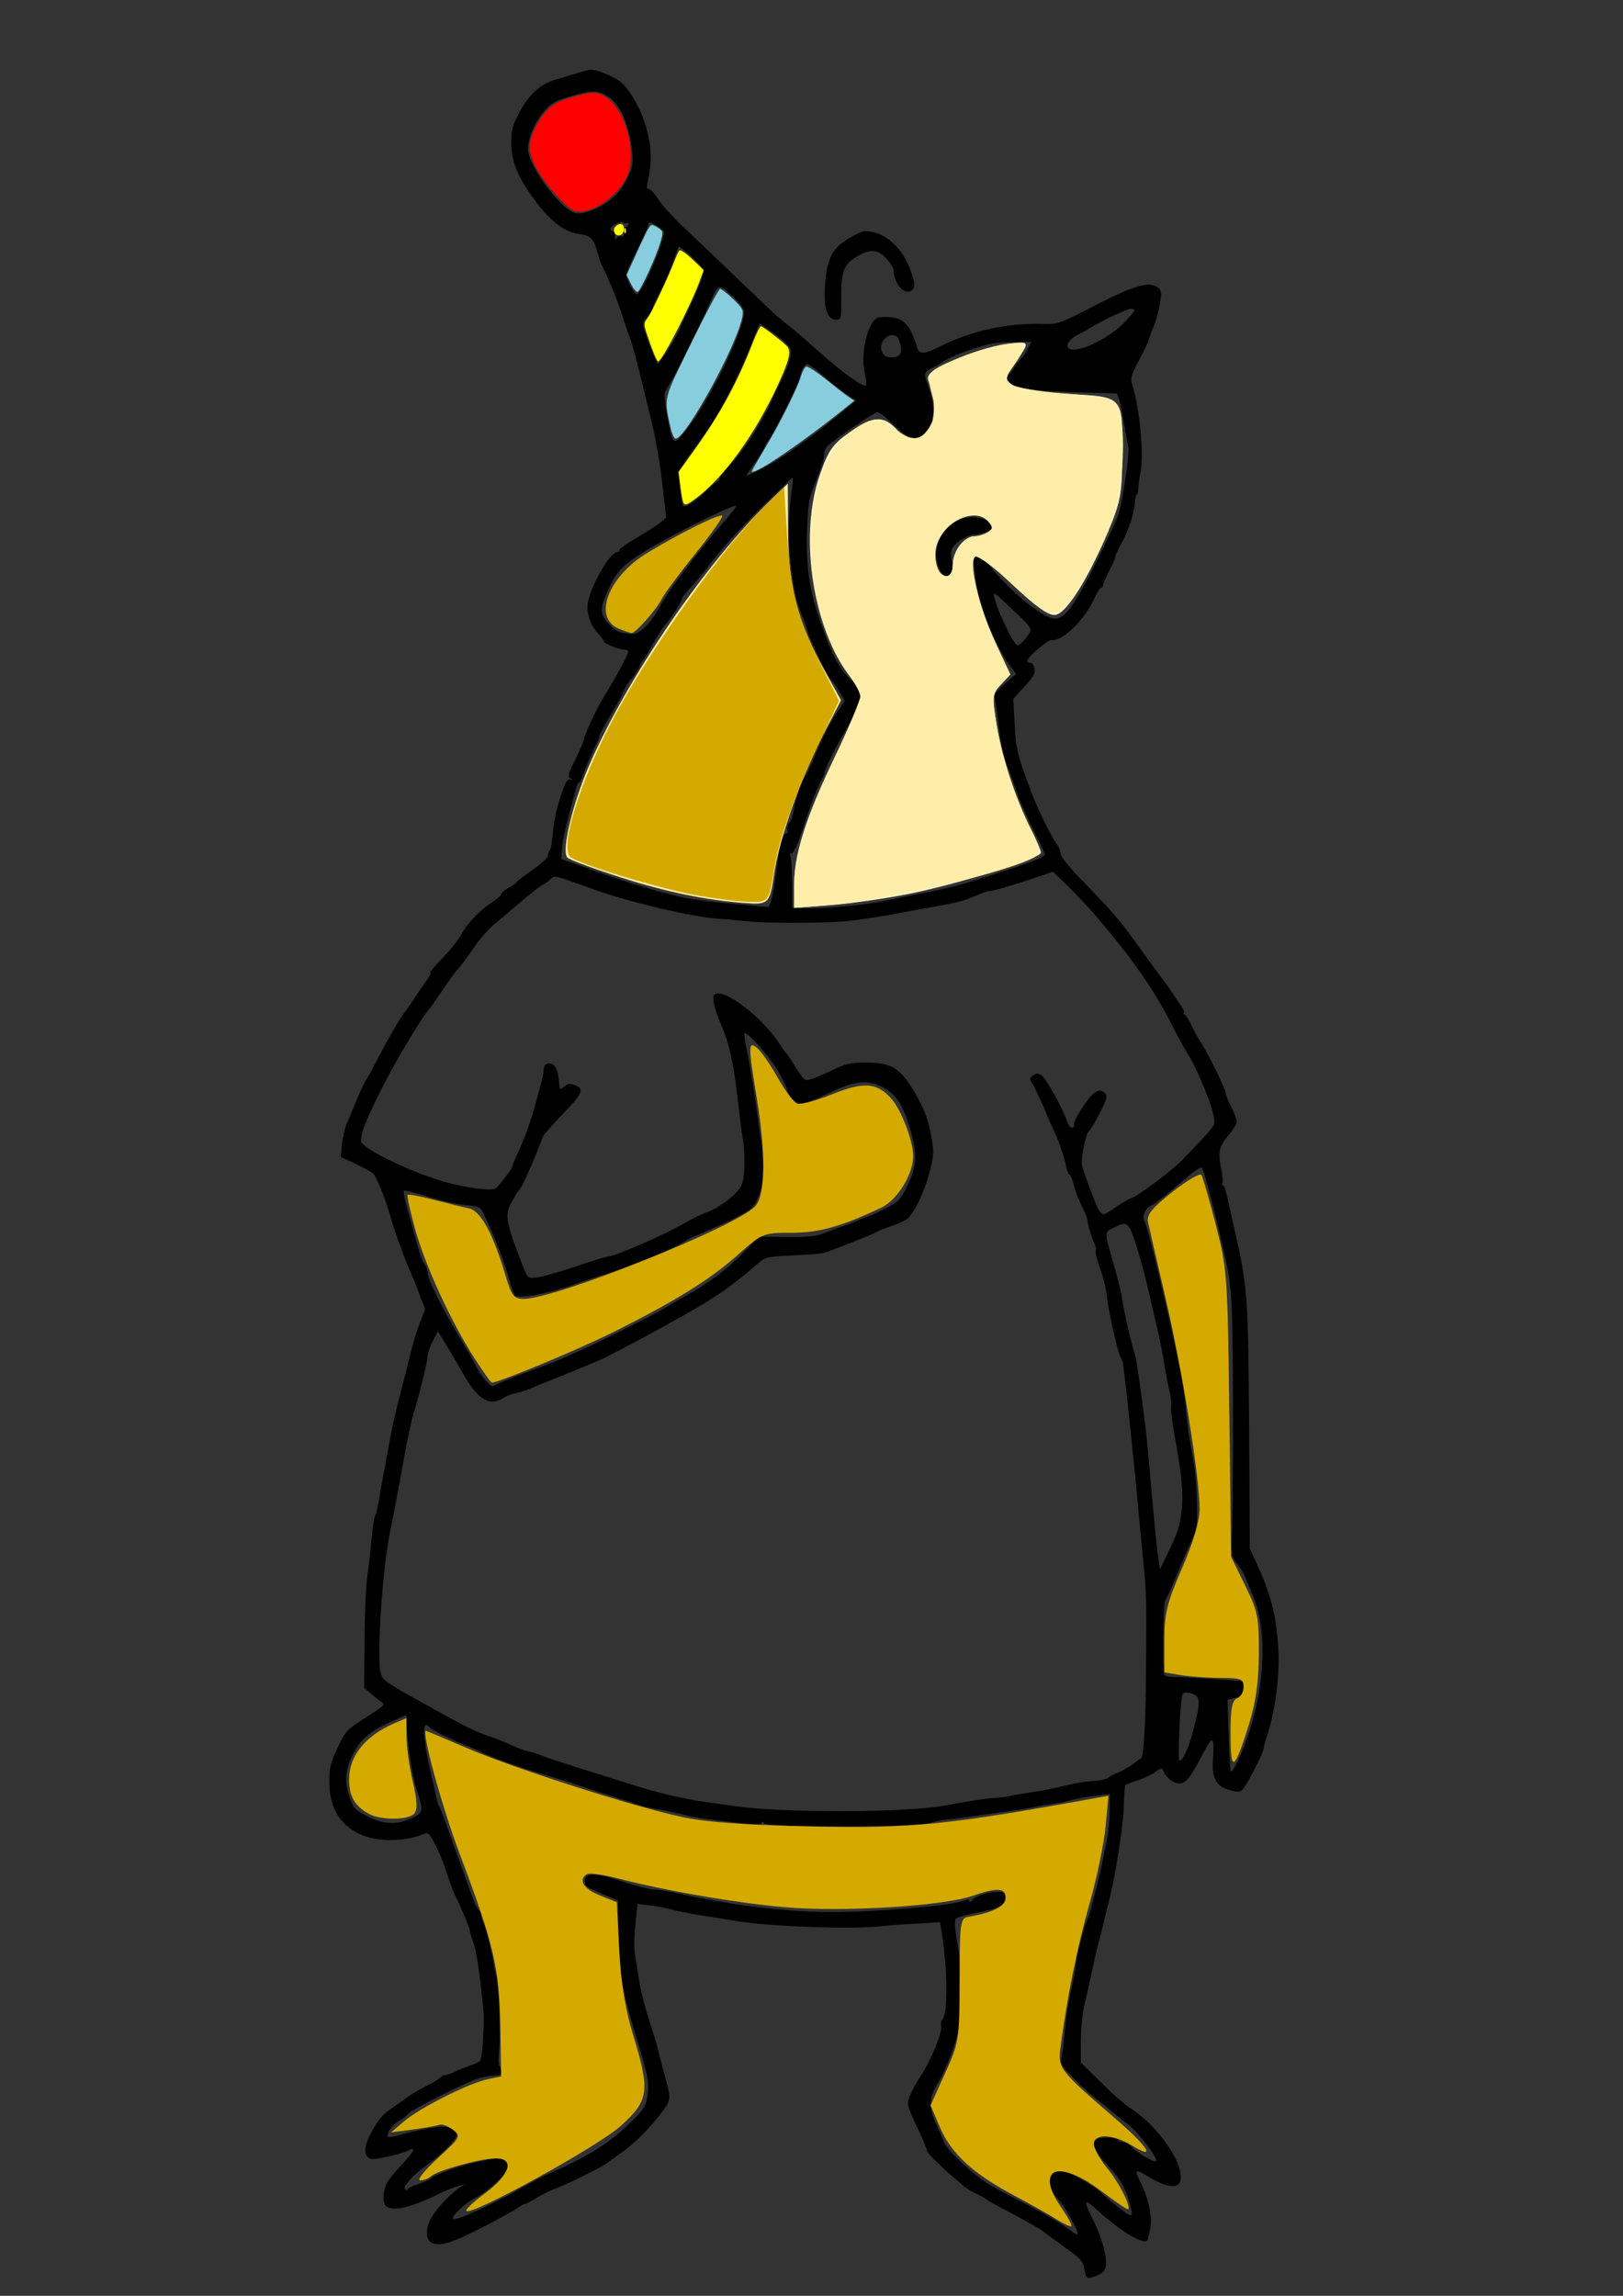 <?xml version="1.0" encoding="UTF-8" standalone="no"?>
<!-- Created with Inkscape (http://www.inkscape.org/) -->

<svg
   xmlns:dc="http://purl.org/dc/elements/1.1/"
   xmlns:cc="http://creativecommons.org/ns#"
   xmlns:rdf="http://www.w3.org/1999/02/22-rdf-syntax-ns#"
   xmlns:svg="http://www.w3.org/2000/svg"
   xmlns="http://www.w3.org/2000/svg"
   xmlns:sodipodi="http://sodipodi.sourceforge.net/DTD/sodipodi-0.dtd"
   xmlns:inkscape="http://www.inkscape.org/namespaces/inkscape"
   width="210mm"
   height="297mm"
   viewBox="0 0 744.094 1052.362"
   id="svg4235"
   version="1.1"
   inkscape:version="0.91 r13725"
   sodipodi:docname="gopher-success-right.svg">
  <rect x="0" y="0" width="744.094" height="1052.362" fill="#333333" stroke="none"/>
  <defs
     id="defs4237" />
  <sodipodi:namedview
     id="base"
     pagecolor="#ffffff"
     bordercolor="#666666"
     borderopacity="1.0"
     inkscape:pageopacity="0.0"
     inkscape:pageshadow="2"
     inkscape:zoom="0.49497475"
     inkscape:cx="-186.99536"
     inkscape:cy="565.25603"
     inkscape:document-units="px"
     inkscape:current-layer="layer1"
     showgrid="false"
     inkscape:window-width="1366"
     inkscape:window-height="705"
     inkscape:window-x="-8"
     inkscape:window-y="-8"
     inkscape:window-maximized="1" />
  <g
     inkscape:label="Layer 1"
     inkscape:groupmode="layer"
     id="layer1">
    <g
       transform="matrix(1.022,0,0,1.015,129.637,-249.303)"
       id="g4218">
      <path
         d="m 132.5,278.5 c -2.2,0.7 -6.7,2.1 -9.9,3 -7.1,2 -12.6,7.1 -17.1,16.1 -2.5,4.9 -3,7 -3,13 0.1,8.4 3.3,15.8 11.5,26.7 6.5,8.6 12.9,13.3 18.9,14 5,0.6 6.6,2.1 8.2,8.1 0.6,2.1 1.4,4.6 1.8,5.5 3.3,6.6 7.5,16.9 9.7,24.1 1.5,4.7 3,9.2 3.5,10.1 0.4,0.9 2.1,7.4 3.9,14.5 1.7,7.1 3.7,15.4 4.5,18.4 2.6,10.3 4.4,20.5 6,34 l 1.5,13.4 -2.7,2.3 c -1.6,1.2 -6.3,4.3 -10.5,6.8 -4.3,2.5 -7.8,5 -7.8,5.5 0,0.6 -0.5,1 -1,1 -2.9,0 -10.3,12.3 -12.8,21.2 -1.4,4.9 0.3,11.1 3.9,15.1 1.6,1.7 2.9,3.5 2.9,3.9 0,1 6.7,3.8 9.1,3.8 1.1,0 1.9,0.4 1.9,0.8 0,1.4 -6.1,12.8 -11.1,20.7 -2.9,4.7 -8.9,17.6 -8.9,19.3 0,0.6 -1.7,4.6 -3.7,8.7 -3.2,6.5 -3.6,7.7 -2.3,8.6 1.3,0.9 1.3,1 -0.1,0.6 -1.2,-0.4 -2.1,1.1 -3.9,6.6 -1.3,3.9 -2.5,8 -2.6,9.2 -0.1,1.1 -0.3,2.1 -0.4,2.2 -0.2,0.2 -0.4,2 -0.6,4 -0.7,7 -1.1,9.3 -1.7,10 -0.4,0.3 -0.7,1.4 -0.7,2.3 0,0.9 -3.1,3.8 -7,6.5 -3.8,2.7 -7,5.1 -7,5.4 0,0.4 -1.6,1.5 -3.5,2.5 -1.9,1.1 -3.5,2.4 -3.5,3 0,0.6 -1.9,2.3 -4.3,3.8 -4.7,3 -11,9.5 -13.2,13.7 -1.6,3.2 -5.3,7.8 -11.1,13.8 -2.3,2.4 -3.7,4.3 -3.2,4.3 0.5,0 -0.6,2 -2.4,4.5 -1.8,2.5 -3.7,5.3 -4.3,6.3 -0.5,0.9 -2.6,3.9 -4.6,6.7 -3.2,4.4 -7.7,12.2 -14.4,25.3 -1.1,2.2 -2.5,4.6 -3,5.3 -0.6,0.8 -2.6,5 -4.4,9.4 -1.8,4.4 -3.8,9.3 -4.6,11 -0.7,1.6 -1.6,5.6 -1.9,8.8 l -0.6,5.8 6.2,2.9 c 3.5,1.7 7.1,3.6 8,4.3 1.8,1.4 5.8,11.4 8.3,20.4 1.5,5.6 6.5,19.4 9.2,25.3 0.8,1.9 2.6,6.3 3.8,9.7 l 2.4,6.2 -2.5,6.3 c -1.3,3.5 -3.3,10.1 -4.4,14.8 -1.1,4.7 -2.7,11 -3.5,14 -2.8,10.8 -4.6,18.6 -6.1,27.5 -0.9,4.9 -2,11 -2.5,13.5 -0.5,2.5 -1.3,7.1 -1.8,10.2 -0.5,3.2 -1.3,6.3 -1.7,7 -0.4,0.7 -1.1,5.1 -1.5,9.8 -0.4,4.7 -1.2,12.3 -1.9,17 -0.7,4.7 -1.3,18 -1.3,29.7 l -0.2,21.1 2.7,2.4 c 1.5,1.3 3.6,3 4.8,3.8 2.1,1.5 1.9,1.7 -6.8,7.3 -8.7,5.6 -9,6 -12.6,13.6 -3.2,6.8 -3.7,8.9 -3.7,15.2 -0.1,11.6 4.5,19.5 13.8,23.9 7.7,3.6 20.3,3.5 29.3,-0.4 1.1,-0.4 2.2,0.7 3.9,4.1 3.2,6.5 3.7,7.8 6.2,15.3 1.1,3.6 2.7,7.6 3.4,9 2.2,4.2 6.5,14.7 6.5,15.8 0,0.6 0.4,2.1 0.9,3.4 1.4,3.8 1.5,4 2.8,12.3 1.1,7.2 2.5,20.6 2.5,24.5 0,4 -0.5,11.9 -0.9,15.2 -0.4,3.2 -0.9,3.8 -4.1,4.8 -2,0.7 -5.6,2.1 -7.9,3.2 -2.3,1.1 -4.4,1.8 -4.7,1.6 -0.2,-0.2 -1.2,0.4 -2.2,1.3 -1.1,0.9 -3.9,2.6 -6.4,3.8 -2.5,1.2 -6.3,3.5 -8.5,5.1 -2.2,1.7 -5.4,3.9 -7,5 -3.7,2.4 -6.6,6.1 -9.8,12.7 -2.5,5.2 -2.2,8.8 0.8,9.9 1.5,0.6 13.4,-2.1 16.8,-3.8 3.9,-2 2.7,0.4 -3.6,7.2 -5.4,5.9 -6.7,7.9 -7.3,11.6 -0.4,2.9 -0.2,4.9 0.6,5.9 2.6,3.2 10.8,1.4 24,-5.1 3,-1.5 6.9,-3 8.5,-3.5 l 3,-0.8 -2.5,1.7 c -4.5,3.1 -11.2,10.6 -13.1,14.8 -1.8,4 -1.6,8.2 0.5,9.6 3.3,2.3 9.1,0.6 22.4,-6.3 7.6,-3.9 14.9,-8 16.4,-9 1.4,-1.1 2.9,-1.9 3.3,-1.9 0.4,0 2.9,-1.3 5.4,-2.8 2.5,-1.6 6.9,-3.7 9.6,-4.7 5.1,-1.9 21.6,-10.2 22.5,-11.4 0.3,-0.3 2.8,-2.1 5.5,-4 5.2,-3.5 11.7,-9.9 17.1,-16.7 5.6,-7.1 5.7,-7.5 3.4,-16.1 -1.2,-4.3 -2.8,-10.5 -3.6,-13.8 -0.8,-3.3 -2.8,-9.8 -4.3,-14.5 -1.6,-4.7 -3.4,-11.9 -4.1,-16 -0.6,-4.1 -1.4,-8.9 -1.7,-10.5 -0.8,-4.3 -0.8,-9.9 0.1,-18.1 l 0.8,-7 6.1,0.8 c 3.4,0.4 7.6,1.3 9.2,1.8 1.7,0.5 7.3,1.7 12.5,2.5 5.2,0.8 11.8,1.9 14.6,2.4 15.4,2.8 54.9,4.2 67.9,2.5 1.7,-0.2 8,-0.7 14.2,-1 l 11.2,-0.7 0.5,3.4 c 2.8,16.7 3.1,37.4 0.6,40.4 -0.7,0.8 -1,2.1 -0.7,2.9 0.9,2.4 -4.7,16.3 -9.3,23.1 -1.5,2.2 -3.5,5.8 -4.4,8 -1.9,4.4 -1.9,4.3 4.1,17.2 1.8,4 3.3,7.6 3.3,8.2 0,0.5 2.1,3 4.8,5.5 4.1,4 6.5,6.1 12.2,10.9 0.8,0.7 3.3,2.2 5.5,3.2 2.2,1.1 4.2,2.3 4.5,2.6 0.3,0.4 5.5,3.2 11.5,6.4 6.1,3.2 12.2,6.7 13.7,7.9 1.5,1.2 6,4.5 10.1,7.5 6.4,4.5 7.6,5.9 8.2,9 0.9,5 1,5 5.2,3.6 2.6,-0.9 3.9,-2.1 4.4,-3.9 1,-3.7 -1.5,-13.5 -5.7,-21.7 -4.5,-9 -4,-9.8 2.4,-3.8 9.5,8.8 20.1,15.3 22,13.4 0.2,-0.2 0.8,-2.5 1.3,-5.2 1.1,-5.5 -0.7,-13.9 -4.5,-21.6 -2.7,-5.3 -2.2,-5.7 3.2,-2.4 9,5.6 14.5,6.1 15,1.4 0.9,-7.7 -9.9,-23.4 -21.4,-31.2 -4.6,-3.1 -7.4,-5.6 -16.1,-14.2 l -7.3,-7.2 0,-9.5 c 0,-5.9 0.7,-12.7 1.9,-17.8 1.1,-4.6 2.5,-11 3.2,-14.3 0.7,-3.3 1.8,-8.5 2.6,-11.5 0.8,-3 1.8,-7.1 2.3,-9 0.4,-1.9 1.4,-6.2 2.3,-9.5 3,-11.2 6.9,-36 7,-44.7 0.1,-4.7 0.4,-8.8 0.7,-9.1 0.3,-0.2 2.8,-1.2 5.7,-2.1 2.8,-1 6.4,-2.7 7.9,-3.9 1.8,-1.4 2.9,-1.7 3.1,-1 1.1,3.3 4.6,6.3 7.4,6.3 3.2,0 4.8,-2.1 11.2,-14.4 3.9,-7.4 4.7,-6.8 4,3.2 -0.7,8.6 1.4,12.6 7.3,14.2 3.4,1 4.7,1 5.8,0 1.6,-1.3 9.6,-16.9 9.6,-18.7 0,-0.6 0.8,-3.7 1.9,-6.9 3.4,-10.9 5.4,-26.9 4.7,-38.4 -1,-15.5 -3.4,-24.7 -10.4,-39.8 l -2.4,-5.3 -0.3,-54.2 c -0.4,-59.6 -0.7,-64 -6.5,-89.7 -1.2,-5.2 -2.7,-11.9 -3.3,-14.8 -0.6,-2.8 -1.4,-5.2 -1.9,-5.2 -0.5,0 -0.6,-0.4 -0.3,-1 0.3,-0.5 0.1,-3.7 -0.6,-6.9 -1.4,-7.4 -0.9,-9.8 3.6,-15.1 1.9,-2.3 3.5,-4.9 3.5,-5.8 0,-1 -1.1,-3.9 -2.5,-6.6 -1.4,-2.7 -2.5,-5.5 -2.5,-6.3 0,-1.6 -7.2,-16.6 -10.5,-21.8 -1.4,-2.2 -3.5,-6 -4.7,-8.5 -1.1,-2.5 -2.6,-4.8 -3.2,-5.2 -0.6,-0.4 -0.7,-0.8 -0.3,-0.8 0.5,0 -0.5,-1.9 -2.1,-4.3 -1.6,-2.3 -3.6,-5.3 -4.5,-6.7 -0.9,-1.4 -3.7,-5.2 -6.2,-8.5 -2.4,-3.3 -6.4,-8.7 -8.7,-12 -6.5,-9.3 -10.4,-13.9 -22.5,-26.5 -6.7,-6.8 -11.3,-12.4 -11.3,-13.6 0,-1.1 -0.6,-2.8 -1.4,-3.9 -3.4,-5 -8.9,-16.3 -12.2,-25.2 -6.1,-16.6 -6.5,-18.5 -7.1,-30 l -0.6,-11.1 4.9,-5.4 c 3.9,-4.1 4.9,-5.9 4.6,-8.1 -0.2,-1.5 -1,-2.7 -1.8,-2.7 -0.8,0 -1.4,-0.4 -1.4,-0.9 0,-1.7 9.2,-9.6 10.8,-9.4 5.2,0.5 15,-9.1 19.6,-19.5 1,-2.3 2.3,-4.2 2.8,-4.2 0.4,0 0.8,-0.5 0.8,-1.1 0,-0.6 1.3,-3.8 3,-7 1.6,-3.3 2.8,-5.9 2.5,-5.9 -0.3,0 0.8,-2.4 2.4,-5.3 3.5,-6.4 6,-14 6.3,-19 0.1,-2 0.5,-3.7 0.9,-3.7 0.3,0 0.6,-1.2 0.7,-2.8 0,-1.5 0.4,-4.3 0.8,-6.2 1.9,-8.2 0,-29.4 -3.7,-41.3 -0.7,-2.3 -0.1,-4.1 3,-10 2.1,-4 4.2,-8.3 4.6,-9.7 0.4,-1.4 1.3,-3.9 2,-5.5 1.7,-3.9 3.5,-11.7 3.5,-15 0,-1.8 -0.8,-2.9 -2.5,-3.7 -4.1,-1.9 -11.3,0.5 -28.3,9.4 -15,7.7 -15.4,7.9 -22,7.7 -16,-0.5 -32.3,3.1 -46.4,10.2 -7.3,3.7 -9.4,3.7 -10.3,0.1 -0.3,-1.5 -1.6,-4.6 -2.7,-6.9 -2.7,-5.4 -6.2,-7 -14.1,-6.4 -4.7,0.3 -8.7,15.1 -6.7,24.8 0.7,3 0.9,5.7 0.6,6 -1,1.1 -11.2,-6.3 -21,-15.2 -5.4,-4.9 -11.7,-10.4 -14,-12.1 -2.2,-1.7 -5.9,-4.8 -8.1,-7 -14.3,-13.7 -33.2,-32 -39.7,-38.1 -4.1,-4 -8.9,-9.3 -10.4,-11.8 -1.6,-2.5 -3.5,-4.5 -4.2,-4.5 -0.8,0 -1,-0.8 -0.7,-2.3 2.4,-10.5 2.1,-17.5 -1.3,-28.2 -2.4,-7.3 -7.4,-15.5 -11,-18.2 -3.3,-2.4 -10.6,-5.3 -13,-5.2 -0.9,0 -3.5,0.7 -5.7,1.4 z m 13.9,11 c 1.4,0.9 3.5,3.2 4.6,5.1 4.5,7.2 7.5,23.4 5.1,28.2 -0.4,0.9 -1.6,3.4 -2.7,5.6 -3.3,6.8 -13.9,13.6 -21.2,13.6 -6.2,0 -22.2,-21.1 -22.2,-29.2 0,-4.9 3.1,-12.2 7.3,-17 3.3,-3.8 4.8,-4.6 12.5,-6.9 9.1,-2.7 11.7,-2.6 16.6,0.6 z m 7.7,56.9 c 0.5,-0.3 0.9,0 0.9,0.5 0,0.6 -0.4,1.1 -1,1.1 -0.5,0 -0.9,0.3 -0.9,0.7 0.4,2.4 -0.2,4.3 -1.2,3.7 -0.6,-0.3 -1.5,0 -2,0.7 -0.6,1 -0.9,0.8 -0.9,-0.9 0,-1.2 -0.4,-2.2 -1,-2.2 -0.5,0 -1,-0.4 -1,-1 0,-1.3 5.4,-4.1 5.8,-2.9 0.2,0.5 0.8,0.7 1.3,0.3 z m 14,1.3 c 1.6,1 2.9,2.2 2.9,2.8 0,4.8 -9.2,26.3 -12,28 -0.9,0.6 -5,-6.8 -5,-9 0,-0.6 2.3,-5.6 5,-11.2 2.8,-5.6 5,-10.6 5,-11.2 0,-1.5 0.7,-1.4 4.1,0.6 z m 12.1,11 c 3.8,3.1 8.8,8.3 8.8,9.3 0,1.3 -3.7,10.7 -6.5,16.5 -1.3,2.7 -3.5,7.5 -4.8,10.5 -1.4,3 -4.1,7.7 -6,10.4 l -3.5,4.8 -1.5,-3.3 c -0.9,-1.9 -2.5,-6.1 -3.6,-9.3 -2.1,-6.1 -2.1,-6.5 1.7,-10.4 0.6,-0.7 1.2,-1.9 1.2,-2.6 0,-0.6 1.5,-4.1 3.4,-7.6 1.8,-3.6 4.4,-9.5 5.7,-13.3 1.3,-3.7 2.5,-6.7 2.6,-6.7 0.2,0 1.3,0.8 2.5,1.7 z m 23.1,22.2 c 2,1.9 3.7,4.4 3.7,5.6 -0.1,7.5 -13.3,35.6 -23.6,50.1 -5.6,7.8 -7.2,9.3 -8.4,7.4 -1.4,-2.2 -4.4,-19.6 -3.6,-21.1 0.3,-0.8 1.6,-3 2.7,-4.9 2.9,-4.7 10.5,-20.1 16.4,-33.2 5.5,-12.1 4.3,-11.8 12.8,-3.9 z m 178.7,5 c 0,0.5 -2.4,3.2 -5.2,6.1 -8.8,8.6 -24.8,14.8 -24.8,9.6 0,-1.4 2.4,-3.8 5,-5 0.8,-0.4 2.4,-1.2 3.5,-1.9 6.8,-4.2 18,-9.6 20.3,-9.7 0.6,0 1.2,0.4 1.2,0.9 z m -163.9,8.6 c 8.9,6.6 9.9,7.7 9.9,10.8 0,1.6 -1.5,6.2 -3.4,10.1 -1.8,3.9 -4.6,9.8 -6.1,13 -4.4,9.3 -12.2,21.3 -17.5,26.9 -2.8,2.9 -5,5.8 -5,6.4 0,0.7 -0.4,1.3 -0.9,1.3 -0.4,0 -2.6,1.8 -4.7,4 -4.5,4.7 -10.1,8.3 -10.9,7 -0.3,-0.5 -0.9,-4.1 -1.4,-8 l -0.9,-7.2 4.5,-6.7 c 2.5,-3.6 5.8,-8.2 7.2,-10.1 6,-7.8 15.5,-26.1 21.3,-41.2 1.8,-4.8 3.6,-8.8 3.9,-8.8 0.3,0 2.1,1.1 4,2.5 z m 58.8,6.2 c 1.3,4.5 0.1,6.3 -4,6.3 -2.2,0 -3.2,-0.7 -4.1,-2.5 -1.5,-3.2 1.2,-7.5 4.7,-7.5 1.9,0 2.6,0.7 3.4,3.7 z m 57.5,2.2 c -0.8,1.5 -2.5,4 -3.9,5.5 -1.4,1.5 -2.5,3 -2.5,3.3 0,0.4 -0.8,1.5 -1.7,2.5 -1.3,1.4 -1.4,2.3 -0.7,3.5 2,3.2 8.4,4.3 28.6,5 l 20,0.6 1,2.6 c 0.5,1.4 1.6,6.8 2.4,12 0.8,5.1 1.6,9.6 1.8,10 0.5,0.8 -1.9,19.2 -3.4,25.6 -1.2,5.6 -2.5,8.5 -11.3,26.5 -9.2,18.6 -13.8,25 -18.2,25 -5.1,0 -18.8,-11 -28.9,-23.3 -2.2,-2.7 -4.7,-4.7 -5.8,-4.7 -1.9,0 -2,0.5 -1.3,7.2 0.4,4 1.4,9.8 2.2,12.8 2.4,8.5 8.8,22.6 12.7,28.1 l 3.6,4.9 -3.2,2.7 c -6,5.3 -6.9,6.4 -6.4,8.1 0.3,0.9 1,6 1.6,11.2 1.2,10.3 2.2,15 5,22 0.9,2.5 2.5,7 3.5,10 1,3 4.2,10.3 7.1,16.2 3,5.9 5.4,11 5.4,11.2 0,1 -5.4,3.3 -14.5,6.3 -21.8,7.2 -25.7,8.3 -38,10.8 -7.1,1.4 -15.9,3.2 -19.5,4 -8.2,1.8 -29.9,3.8 -36.5,3.3 l -5,-0.3 0,-11 c 0,-6.1 -0.4,-11.6 -0.8,-12.3 -0.5,-0.7 -0.3,-1.2 0.6,-1.2 0.9,0 2.9,-4.6 5.7,-13.3 2.3,-7.2 5.3,-15.2 6.6,-17.7 1.3,-2.5 2.4,-4.8 2.4,-5.2 0,-1.9 7.1,-16 11.5,-22.7 6.4,-9.8 6.4,-13.6 0.3,-19.5 -5.1,-4.9 -8.4,-11.1 -13.6,-26.1 -5,-14.1 -6.6,-25.8 -6,-42.3 0.5,-11.8 0.8,-13.6 4.2,-22 2.1,-5.1 3.6,-10 3.4,-11 -0.1,-0.9 0.4,-2.6 1.2,-3.7 1.4,-2 20.3,-15 22.6,-15.7 0.7,-0.2 3.6,2 6.5,4.8 6.7,6.3 8.7,7.4 12.3,6.7 2.2,-0.5 3.3,-1.6 4.8,-5.1 2.2,-4.9 2,-10.6 -0.7,-18.3 -2.1,-5.8 -2,-6.2 2.3,-8.4 2,-1 4.8,-2.7 6.2,-3.6 1.4,-0.9 6.6,-3 11.5,-4.7 7.2,-2.4 10.8,-3.1 17.7,-3.1 l 8.6,-0.1 -1.4,2.9 z m -92.9,11.6 c 2.8,2.5 7.4,6.2 10.3,8.3 l 5.4,3.7 -3,2.5 c -13.7,11.6 -29.4,23.1 -37,27.1 -5.1,2.6 -9.2,4.6 -9.2,4.3 0,-0.2 1.8,-3 4,-6.1 2.2,-3.2 4,-6.1 4,-6.5 0,-0.4 1.2,-2.4 2.6,-4.5 2.7,-4 13.4,-25.8 13.4,-27.3 0,-2.1 2.1,-6 3.2,-6 0.7,0 3.6,2.1 6.3,4.5 z M 228,469.7 c -2.4,16.4 0,42.6 4.8,53.5 1,2.4 2.2,5.6 2.6,7.3 0.9,3.7 9.3,21.2 10.5,21.9 0.5,0.4 2.1,2.6 3.6,5.1 l 2.6,4.6 -3.4,5.2 c -3.5,5.2 -7.9,14.2 -11.3,22.7 -1,2.5 -2.3,5.2 -2.9,6 -1.8,2.3 -4.4,10 -5.1,15 -0.4,2.5 -1.3,5.3 -2.2,6.2 -0.8,1 -1.2,2.4 -0.9,3.3 0.4,0.8 0.2,1.5 -0.4,1.5 -1.7,0 -3.1,5.2 -4.4,16.5 -0.7,6 -1.8,12.3 -2.4,13.9 l -1.1,2.8 -7.3,-0.6 c -15.3,-1.3 -27.4,-2.7 -31.7,-3.8 -11.5,-2.7 -23.8,-6.4 -38.3,-11.6 l -15.8,-5.7 0.4,-5 c 0.2,-2.8 1.6,-9.5 3.1,-15 1.5,-5.5 3,-10.9 3.2,-11.9 0.2,-1.1 0.8,-2.2 1.2,-2.5 0.5,-0.3 1.3,-1.7 1.7,-3.1 0.9,-2.8 5.1,-12.6 6.5,-15.2 0.6,-1 1,-2.2 1,-2.7 0,-0.6 2.5,-5.2 5.5,-10.3 3,-5.1 5.5,-9.7 5.5,-10.3 0,-0.5 1.6,-3 3.5,-5.4 1.9,-2.4 3.5,-4.8 3.5,-5.4 0,-0.6 0.6,-1.8 1.4,-2.6 0.8,-0.9 2.9,-4.3 4.6,-7.6 1.8,-3.3 4.2,-7.1 5.4,-8.5 2.9,-3.3 7.6,-10.7 7.6,-11.9 0,-0.5 1.7,-2.7 3.8,-4.9 2,-2.2 6.2,-7.3 9.2,-11.3 5.6,-7.5 16.4,-19.2 27.9,-30.2 3.5,-3.4 6.9,-6.7 7.5,-7.3 0.6,-0.7 1.2,-1.1 1.4,-0.9 0.2,0.2 -0.2,3.8 -0.8,8.2 z m -27.9,9 c -14.7,17 -27.1,33.5 -31.7,42.2 -1.6,2.9 -4.4,6.7 -6.3,8.3 -3,2.7 -4,3 -7.9,2.5 -3.5,-0.4 -5.2,-1.3 -7.8,-4.1 -4,-4.4 -4.2,-6.8 -1.2,-13.9 3.8,-9 6.6,-12.3 15.1,-17.8 11.1,-7.2 39.7,-21.7 43,-21.9 0.5,0 -1,2.1 -3.2,4.7 z M 330.6,524 c 2.7,2.4 4.9,5.1 4.9,6 0,1.8 -4.4,7 -5.9,7 -1.9,0 -10.6,-19 -10.6,-23.1 0,-0.6 1.5,0.4 3.4,2.3 1.9,1.8 5.6,5.3 8.2,7.8 z m 34.7,135.9 c 16.3,19.2 26.2,33.6 34.3,50 2,4.1 5.1,9.7 6.9,12.5 3.8,6.1 10.5,22.6 11.2,27.8 0.6,4 1.3,3 -14.3,19.4 -4.2,4.4 -19.5,16 -22.3,16.9 -1.3,0.4 -4.5,2.3 -7.1,4.1 -2.6,1.9 -5.2,3.4 -5.8,3.4 -0.7,0 -1.8,-1.2 -2.6,-2.8 -1.5,-3.1 -6.6,-16.8 -7.1,-19.5 -0.6,-2.8 1.7,-14.1 3.1,-15.2 0.7,-0.6 2.9,-4.3 4.9,-8.2 3.1,-6.1 3.5,-7.5 2.5,-8.8 -2.4,-2.9 -5.3,-1.2 -9.7,5.4 -2.4,3.5 -4.3,7.2 -4.3,8.2 0,2.9 -2,2.2 -3.1,-1 -2.2,-6.3 -9.5,-19.5 -11.5,-20.8 -1.7,-1.1 -2.3,-1.1 -3.8,0 -1.7,1.3 -1.7,1.6 -0.3,3.8 0.9,1.3 3.2,6.2 5.2,10.9 1.9,4.7 4.2,9.8 5,11.5 1.7,3.6 4.1,10.7 5,15.2 0.4,1.8 1,3.3 1.4,3.3 0.4,0 1.3,2.2 2,4.8 0.6,2.7 2.3,7 3.6,9.7 1.4,2.7 2.5,5.5 2.5,6.3 0,1.7 1.8,7.5 3.3,10.9 0.5,1.1 0.7,2.5 0.4,3 -0.3,0.5 0.6,4 2,7.9 1.4,3.8 2.7,9.4 3,12.4 0.4,5.4 4.9,25.5 6.1,27.5 0.4,0.5 0.8,1.7 1,2.5 0.8,3.6 5.2,45.5 7.2,68.5 0.6,6 1.4,15 1.9,20 1.5,14.9 1.6,17 1.4,45 -0.1,29.3 -1,44.8 -2.4,45.3 -0.5,0.2 -2.2,1.4 -3.7,2.6 -1.5,1.2 -4.3,2.8 -6.2,3.6 -1.9,0.7 -4.2,1.9 -5,2.6 -0.8,0.6 -3.5,1.2 -6,1.3 -2.5,0 -8.1,0.9 -12.5,2 -4.4,1.1 -11.6,2.6 -16,3.2 -4.4,0.6 -8.7,1.4 -9.5,1.6 -0.8,0.3 -3.7,0.7 -6.5,0.9 -4.8,0.3 -9.9,1.1 -23,3.5 -17.8,3.2 -72.1,3.3 -93.5,0.2 -5.8,-0.8 -11.8,-1.7 -13.5,-1.9 -8.5,-1.1 -23.2,-4.6 -32.5,-7.7 -5.8,-1.9 -16.6,-5.3 -24,-7.6 -7.4,-2.4 -14.9,-4.8 -16.5,-5.5 -1.7,-0.8 -4.6,-1.7 -6.5,-2.1 -1.9,-0.4 -5.5,-1.8 -8,-3 -2.5,-1.2 -7,-3 -10,-4 -5,-1.6 -10.2,-4.2 -23.1,-11.4 -23.2,-12.9 -23.8,-13.4 -24.9,-16.6 -2,-6 0.6,-46.7 4.1,-64 1.9,-9.2 5,-25.9 6.9,-36.8 1.1,-6 2.8,-13.9 3.9,-17.5 2.9,-9.8 6.1,-22.8 6.1,-25.4 0.1,-1.3 1.1,-4.3 2.4,-6.7 l 2.2,-4.3 4.1,6.8 c 2.3,3.8 5.4,9.2 7,12 6.8,12.2 12,15.4 18.5,11.2 1.2,-0.8 3.8,-1.8 5.6,-2.1 1.9,-0.4 4.8,-1.3 6.5,-2.1 1.8,-0.8 6.6,-2.8 10.7,-4.4 9.9,-4 20.1,-8.2 22,-9.2 8.2,-4.1 25.8,-13.6 36.1,-19.5 15.5,-8.9 21.5,-13.2 32.8,-23.1 3.5,-3 4,-3.2 15.1,-3.8 12.1,-0.6 14.3,-0.8 17.5,-2.1 12.2,-4.7 20.2,-7.9 21,-8.6 0.6,-0.4 3.3,-1.5 6,-2.4 2.8,-0.9 6,-2.3 7.2,-3.1 5,-3.2 12.9,-24.4 12,-32.2 -1.2,-10.5 -3.3,-16.9 -8.2,-25.2 -6.6,-11.2 -10.4,-13.5 -22,-13.5 -7.3,0 -8.7,0.4 -16.7,4.2 -4.8,2.4 -9.4,4 -10.2,3.7 -0.8,-0.3 -2.7,-2.7 -4.2,-5.2 -1.5,-2.6 -3.4,-5.5 -4.2,-6.5 -0.8,-0.9 -2,-2.5 -2.6,-3.5 -7,-11.8 -24.3,-25.7 -29.4,-23.7 -2,0.7 -1.1,5.4 2.5,14 3.8,8.9 5.8,18.3 7.8,37 0.9,8.2 1.9,15.3 2.1,15.6 0.2,0.3 0.4,4.2 0.5,8.6 0.1,5.7 -0.4,9 -1.5,11.5 -1.8,3.8 -9.9,10 -15.6,12 -1.9,0.6 -6.1,2.7 -9.4,4.6 -8.8,5.2 -31.5,15.2 -34.4,15.2 -0.7,0 -7.3,2 -14.6,4.5 -7.3,2.5 -15.1,4.7 -17.5,5 -4.7,0.4 -3.9,1.6 -9.1,-12.3 -4.9,-13.3 -5.3,-16.5 -2.2,-22 1.4,-2.6 2.9,-4.9 3.3,-5.2 1,-0.7 6.1,-12.1 10.7,-24.2 0.4,-0.9 4.4,-5.5 9,-10.3 8.8,-9 9.7,-11.3 5,-12.9 -2.1,-0.8 -3.2,-0.6 -4.6,0.8 -1.9,1.6 -2,1.5 -2.4,-3.4 -0.4,-3.4 -1.1,-5.5 -2.4,-6.5 -2.2,-1.6 -4.4,-0.3 -4.4,2.6 0,1.7 -0.5,3.8 -4.4,17.8 -1.6,5.9 -4.7,14.1 -7.7,20.7 -1.1,2.2 -1.9,4.4 -1.9,4.8 0,0.9 -5.9,8.7 -7.5,9.9 -1.7,1.3 -13.4,-0.2 -23,-3 -15.3,-4.4 -36.8,-14.9 -37.3,-18.2 -0.5,-3.2 2.3,-10.3 10.3,-26 6,-11.9 18,-31.9 20.5,-34.1 0.3,-0.3 2.7,-3.9 5.5,-8 2.7,-4.1 6,-8.6 7.3,-10 1.3,-1.4 4.3,-5.5 6.7,-9.1 2.4,-3.7 6.7,-8.6 9.5,-11 2.9,-2.4 8.8,-7.4 13.2,-11.2 4.4,-3.7 8.3,-6.7 8.7,-6.7 0.4,0 1.7,-0.9 2.8,-2 2.1,-1.9 2.2,-1.9 7.5,-0.1 2.9,1 9.1,3.2 13.8,4.9 16.4,5.7 42.7,11.9 54,12.7 4.7,0.3 11.4,0.9 15,1.3 7.7,0.8 32.8,0.7 42,-0.1 6.4,-0.6 16.7,-2.2 24.5,-3.7 2.2,-0.5 9.2,-1.7 15.6,-2.9 6.4,-1.1 13,-2.6 14.5,-3.2 1.6,-0.7 4.3,-1.8 6.1,-2.5 1.7,-0.8 3.7,-1.4 4.5,-1.4 1.6,0 11.8,-3 21.8,-6.5 l 6.5,-2.2 6.3,6.1 c 3.5,3.4 9.6,9.9 13.5,14.5 z M 222,729 c 2.1,3.6 4,7.4 4.2,8.5 0.5,3.2 3.9,6.5 6.7,6.5 1.4,0 6.2,-1.8 10.6,-4 11.4,-5.7 17.1,-6.8 23.1,-4.5 7.7,2.9 11.3,7.8 15,20.5 3.2,11.4 2.9,16.2 -1.5,25.3 -2.8,5.8 -3.9,7 -8.8,9.6 -3.1,1.7 -6.5,3.3 -7.7,3.7 -1.1,0.3 -4.1,1.5 -6.5,2.6 -2.5,1.1 -5.2,2.1 -6,2.3 -0.9,0.2 -4.1,1.4 -7.1,2.6 -4.7,1.9 -7.3,2.2 -17.9,2.1 l -12.4,-0.1 -7.1,7.3 c -7.5,7.7 -16.3,14.2 -26.1,19.6 -3.3,1.8 -7.1,4.1 -8.5,5 -2.8,2 -29.7,15.6 -38,19.3 -3,1.3 -7.1,3.1 -9,4 -2,0.9 -9.2,3.7 -16,6.2 -6.9,2.6 -13.1,5.2 -13.9,5.8 -1,0.9 -1.9,0.3 -4.2,-2.3 -1.6,-1.9 -3.6,-5.1 -4.5,-7 -0.9,-1.9 -4.3,-7.9 -7.6,-13.3 C 71.7,836.9 65,823.3 65,820.5 c 0,-1.1 -0.7,-3 -1.5,-4.1 -0.8,-1.2 -1.9,-3.9 -2.4,-6 -0.6,-2.2 -2.5,-9 -4.2,-15.2 -1.8,-6.1 -2.9,-11.5 -2.6,-11.8 0.3,-0.4 5.2,0.8 10.7,2.6 5.6,1.7 13.1,3.5 16.8,3.8 6.4,0.7 6.8,0.8 8.4,4.2 4.3,8.6 9.1,21.1 11,28 1.1,4.1 2.4,8 2.9,8.6 1.3,1.6 14.8,-0.7 25.4,-4.5 5,-1.8 11.7,-4 15,-5 10.2,-3.2 28.7,-10.7 34.3,-14 2.9,-1.7 5.5,-3.1 5.7,-3.1 0.3,0 3.3,-1.3 6.7,-2.9 3.5,-1.6 7,-3.1 7.8,-3.5 0.8,-0.3 2.2,-1 3,-1.5 0.8,-0.4 3.3,-1.8 5.5,-2.9 5.6,-2.8 8.4,-10.9 8,-22.6 -0.2,-4.5 -0.6,-8.8 -0.8,-9.6 -0.3,-0.8 -1,-5.6 -1.6,-10.5 -1.3,-10.1 -3.6,-24.8 -5.1,-31.5 -0.5,-2.5 -0.9,-5.3 -1,-6.3 0,-2.8 10.3,8.6 15,16.3 z m 193,52.5 c 2.6,9.2 7.7,30.8 9,37.7 0.5,2.6 1.3,9.3 1.6,15 0.8,10.4 0.9,80 0.3,102.4 -0.4,11.7 -0.3,12.1 2.2,15.1 1.4,1.7 3.1,4.6 3.8,6.4 0.7,1.9 2.1,5.3 3.1,7.6 8.2,18.2 4.9,52.4 -7.5,77.1 -1,1.8 -1.9,3.1 -2.2,2.8 -0.3,-0.3 -0.8,-7.7 -1,-16.4 l -0.5,-15.9 3.4,-0.9 c 2.7,-0.8 3.4,-1.5 3.6,-4.2 0.2,-1.8 0.2,-3.2 0,-3.3 -1.7,-0.3 -26.4,-1.9 -30,-1.9 -2.5,0.1 -4.9,-0.4 -5.3,-0.9 -0.9,-1.6 -0.6,-32.2 0.3,-33.5 0.5,-0.6 2.7,-5.6 5,-11.1 2.2,-5.5 5.3,-12.7 6.8,-15.9 2.5,-5.4 2.7,-6.8 2.5,-17 -0.1,-6.1 -0.6,-13.8 -1.2,-17.1 -2.7,-15.5 -3.1,-18.3 -3.4,-22 -1.1,-11.8 -1.7,-15.6 -4.1,-26.8 -6.8,-31.8 -13.5,-59.4 -14.9,-61.8 -1.2,-1.8 0.4,-5.5 2.7,-6.6 2.4,-1.2 5.1,-3.3 15.7,-12.4 3.7,-3.1 6.9,-5.4 7.3,-5 0.4,0.3 1.7,4.2 2.8,8.6 z m -32.2,26.3 c 1.7,5.3 4.3,14.9 5.7,21.2 1.4,6.3 3.2,14.2 4,17.5 0.8,3.3 2.2,10.3 3,15.5 0.9,5.2 2,11 2.5,12.8 0.4,1.8 0.7,4.5 0.5,6 -0.2,1.5 0.5,7.2 1.5,12.7 3.3,18 4.1,26.5 3.2,34.6 -0.9,7.4 -1.7,9.8 -7.1,20.8 l -2.6,5.5 -0.7,-5 c -0.9,-6.4 -2.6,-23.8 -3.8,-38.9 -0.6,-6.6 -1.4,-15.4 -1.9,-19.5 -2.6,-21 -4.1,-31.5 -5,-34.3 -1.5,-4.6 -4.9,-19.4 -5.6,-24.7 -0.3,-2.5 -1.9,-9 -3.5,-14.5 -4.6,-16.3 -4.5,-15.2 -0.5,-17.3 6.5,-3.3 6.8,-3 10.3,7.6 z m 26.3,203.2 c 2.5,1.4 2.4,4.4 -0.5,15.5 -2.1,8.4 -5.2,15.2 -6.4,14.1 -0.8,-0.9 0.4,-28.2 1.5,-29.9 0.6,-1 3.1,-0.9 5.4,0.3 z m -353.4,15.5 c 0.4,8.9 2.7,23 5,29.5 2.4,7 2.1,8.4 -2.5,10.6 -6.8,3.2 -12.4,3.1 -19.7,-0.5 -5.9,-2.9 -6.5,-3.5 -8.4,-8.5 -2.7,-7.2 -2.1,-13.4 2,-20.9 3.3,-6.2 8.1,-10 18.4,-14.4 2.7,-1.2 5,-2.2 5,-2.2 0,-0.1 0.1,2.8 0.2,6.4 z m 19,4.1 c 4,1.9 7.6,3.4 7.9,3.4 0.3,0 2.9,1.2 5.8,2.6 5.5,2.8 17.3,7 30.1,10.8 4.4,1.3 10,3 12.5,3.9 2.5,0.9 9.7,3.3 16,5.3 6.3,2 12.4,3.9 13.5,4.4 1.1,0.4 5.2,1.3 9,1.9 3.9,0.7 8.8,1.8 11,2.4 4.1,1.1 8.1,1.7 24.5,3.6 7,0.8 9.6,0.8 9.9,0 0.2,-0.8 0.6,-0.8 1.1,0.1 1.3,2.1 67.7,1.9 74.5,-0.2 1.6,-0.5 4.8,-1.1 6.9,-1.4 3.7,-0.3 13.9,-1.8 32.1,-4.4 3.9,-0.6 7.7,-1.2 8.5,-1.5 0.8,-0.2 3.5,-0.7 6,-1 2.5,-0.3 7,-1.2 10,-2 3,-0.7 8.1,-1.7 11.3,-2 l 5.7,-0.7 0,6.9 c 0,5.7 -0.9,13.1 -2.5,19.8 -0.1,0.5 -0.5,2.8 -1,5 -0.4,2.2 -1.6,7.4 -2.7,11.5 -1,4.1 -2,7.9 -2.1,8.5 -0.1,0.5 -0.8,2.3 -1.4,4 -2.7,7.3 -5.2,17.2 -5.8,23.5 -0.1,1.4 -1,5.9 -2,10 -0.9,4.1 -2.1,11.5 -2.5,16.5 -0.5,4.9 -1.1,10.7 -1.5,12.7 -0.7,3.5 -0.5,4 5.3,10 3.4,3.5 8.2,7.9 10.8,9.8 2.5,1.9 5.6,4.4 6.8,5.5 1.2,1.1 4.3,3.6 6.8,5.5 4.6,3.5 13.7,15.5 12.5,16.6 -0.7,0.8 -8.9,-4 -11.2,-6.6 -1,-1.1 -2.6,-2 -3.6,-2 -1,0 -2.1,-0.5 -2.4,-1 -0.3,-0.6 -2.6,-1 -5,-1 -8.1,0 -7.5,3.9 2.1,14.3 4.2,4.5 6.5,8.7 8.3,15.2 1.3,4.9 1.4,5.5 0.2,5.5 -0.9,0 -8.1,-5.6 -12.6,-9.8 -4.4,-4.1 -13.3,-9.1 -17.2,-9.8 -3.9,-0.6 -4.3,-0.4 -5.4,1.9 -1.6,3.4 -0.6,6.8 3.2,10.8 3,3.2 9.3,14.8 8.5,15.6 -0.2,0.2 -2.7,-1.3 -5.5,-3.4 -2.8,-2.1 -9.9,-6.3 -15.8,-9.3 -6,-3 -13.9,-7.3 -17.8,-9.5 -7.3,-4.2 -20,-16.2 -21,-19.8 -0.4,-1.2 -1.8,-4.6 -3.2,-7.5 -3.7,-7.6 -3.5,-12.4 0.8,-19.2 1.9,-3 5,-10.2 6.9,-16 3.2,-9.8 3.4,-11.4 3.4,-23.5 0,-7.2 -0.6,-16.2 -1.2,-20 -1.7,-9.7 -2,-13.2 -1.3,-14.3 0.3,-0.5 3.1,-1.4 6.1,-2.1 3,-0.6 7.2,-1.6 9.2,-2 4.8,-1.1 6.8,-2.7 6.8,-5.7 0,-2.1 -0.5,-2.4 -3.4,-2.4 -4.3,0 -9.8,1.8 -11.3,3.8 -0.8,0.9 -1.3,1.1 -1.3,0.4 0,-0.8 -0.7,-0.9 -2.7,-0.1 -5.9,2.2 -39.5,5.1 -59.8,5 -19.3,0 -46.7,-3.4 -67,-8.2 -4.5,-1 -9.6,-1.9 -11.6,-1.9 -1.9,0 -8.2,-1.6 -14,-3.5 -12.2,-4.2 -17.4,-4.3 -17.4,-0.6 0,2.6 0.1,2.7 9,6.5 l 6,2.5 0,14.8 c 0.1,16.5 1.7,25.8 8.1,46.9 5.4,17.7 5.9,20.6 4.9,27.1 -0.6,4.3 -1.5,5.6 -8.4,12.3 -9.2,8.9 -18.3,14.6 -37.1,22.9 -1.4,0.6 -4.5,2.3 -7,3.7 -16.1,9.2 -33.4,17.3 -34.6,16.1 -1,-1 5.1,-6.9 9.5,-9.2 6.8,-3.5 15.1,-11.5 15.1,-14.7 0,-1.9 -0.6,-2.7 -2.5,-3.2 -4.3,-1.1 -26.3,4.8 -31.6,8.5 -1.4,1 -4.4,2.4 -6.7,3.1 -2.3,0.7 -4.2,1.7 -4.2,2.1 0,0.5 -0.4,0.5 -1,0.2 -1.6,-1 3,-6.3 10.2,-11.6 7.4,-5.5 12.8,-11.2 12.8,-13.4 0,-1.9 -3.1,-3.5 -6.7,-3.5 -2.9,0 -13.1,2.1 -19.6,4 -2.2,0.6 -4.1,0.9 -4.5,0.6 -1,-1.1 2.2,-5.8 5,-7.2 1.5,-0.8 3.3,-2.2 4,-3.1 1.3,-1.8 24,-13.4 31.1,-15.9 2.2,-0.8 5.5,-1.4 7.3,-1.4 2.7,0 3.4,-0.4 3.4,-1.9 0,-1.1 -0.4,-2.2 -0.8,-2.5 -0.5,-0.3 -0.5,-3.1 -0.2,-6.3 0.9,-7.3 -0.2,-33.2 -1.5,-35.2 -0.1,-0.3 -0.6,-2.4 -0.9,-4.6 -1,-6.3 -3.6,-16.8 -4.6,-18.7 -0.6,-1 -1,-2.4 -1,-3.2 0,-0.8 -0.6,-2.1 -1.3,-2.8 -0.7,-0.7 -1.6,-2.2 -1.9,-3.3 -0.3,-1.1 -2.5,-7.2 -4.8,-13.5 -2.3,-6.3 -5.6,-15.6 -7.3,-20.5 -1.7,-5 -3.4,-9.2 -3.7,-9.5 -0.3,-0.3 -0.6,-1.2 -0.7,-2 -0.2,-0.8 -1.3,-6 -2.6,-11.5 -2.6,-10.9 -3.9,-19.9 -3,-22.1 0.4,-1.1 0.8,-1.1 2.1,0.2 0.9,0.9 4.9,3.2 8.9,5 z"
         id="path28"
         inkscape:connector-curvature="0"
         style="fill:#000000;stroke:none" />
      <path
         d="m 301.9,481.2 c -7.7,4.7 -10.8,13.9 -7.3,21.4 2.8,6 7,3.1 5.5,-3.8 -0.5,-2.2 -0.4,-4.3 0.3,-5.7 1.6,-2.8 7,-6.1 10.1,-6.1 2.6,0 7.5,-1.9 7.5,-3 0,-0.3 -0.6,-1.4 -1.3,-2.4 -2.2,-3 -10.3,-3.2 -14.8,-0.4 z"
         id="path30"
         inkscape:connector-curvature="0"
         style="fill:#000000;stroke:none" />
      <path
         d="m 254.2,353.1 c -7.7,4.5 -10.2,9.4 -10.9,21.2 -0.7,10.7 0.9,15.7 5,15.7 2.2,0 2.3,-0.3 2.2,-10.3 0,-11.8 1.2,-14.8 7.5,-18.5 5.7,-3.3 9.2,-2.9 12.9,1.3 1.7,2 3.1,4.1 3.1,4.8 0,6.6 5.2,12.3 8.4,9.2 1.1,-1.2 1.2,-2.3 0.4,-5.2 -3.6,-13 -12,-21.2 -21.8,-21.3 -0.8,0 -3.9,1.4 -6.8,3.1 z"
         id="path32"
         inkscape:connector-curvature="0"
         style="fill:#000000;stroke:none" />
    </g>
    <path
       style="fill:#ffeeaa"
       d="m 342.902,414.035 c -18.427,-1.24 -36.996,-5.01 -58.265,-11.831 -12.401,-3.977 -23.411,-8.047 -24.467,-9.045 -2.96,-2.798 2.31,-24.9 10.263,-43.044 17.699,-40.375 53.427,-92.451 82.925,-120.867 l 7.831,-7.544 0.096,21.871 c 0.111,25.257 4.339,41.367 16.733,63.756 l 7.561,13.659 -8.619,16.603 c -9.759,18.798 -19.934,47.816 -22.037,62.845 -1.877,13.419 -2.597,14.233 -12.022,13.598 z"
       id="path3337"
       inkscape:connector-curvature="0" />
    <path
       style="fill:#fff6d5"
       d="m 364.115,404.588 c 0,-14.119 6.699,-33.876 21.495,-63.394 5.856,-11.683 10.082,-22.225 9.39,-23.426 -0.692,-1.202 -3.866,-5.88 -7.054,-10.397 -15.995,-22.663 -21.408,-63.072 -12.036,-89.848 3.995,-11.412 5.955,-14.117 14.417,-19.891 10.519,-7.178 14.948,-7.216 21.312,-0.184 11.277,12.461 21.458,-4.05 14.05,-22.784 -1.133,-2.864 1.053,-4.678 11.445,-9.501 7.065,-3.279 17.755,-6.594 23.756,-7.368 11.875,-1.53 11.83,-1.659 3.463,9.832 -6.615,9.085 -2.214,11.394 24.652,12.931 26.713,1.528 25.698,0.335 25.504,29.97 -0.103,15.775 -0.972,20.189 -6.563,33.335 -9.391,22.08 -19.02,37.26 -24.107,38.004 -3.038,0.444 -8.793,-3.644 -19.659,-13.966 -9.955,-9.456 -16.055,-13.902 -17.328,-12.628 -3.158,3.158 1.407,22.319 9.27,38.912 l 7.092,14.967 -4.276,4.552 c -4.013,4.271 -4.139,5.435 -2.053,18.878 2.276,14.669 8.51,33.34 16.097,48.212 2.349,4.604 4.27,9.123 4.27,10.042 0,2.489 -36.542,13.974 -59.358,18.655 -10.979,2.253 -27.571,4.68 -36.871,5.395 l -16.909,1.3 0,-11.597 z m 72.731,-145.919 c 0,-6.143 5.125,-12.771 9.91,-12.817 1.772,-0.017 4.528,-0.857 6.123,-1.866 2.404,-1.521 2.448,-2.381 0.258,-5.02 -7.095,-8.549 -24.371,2.451 -24.371,15.516 0,7.453 1.198,9.584 5.387,9.584 1.573,0 2.694,-2.246 2.694,-5.397 z"
       id="path3339"
       inkscape:connector-curvature="0" />
    <path
       style="fill:#ffeeaa"
       d="m 364.115,405.99 c 0,-13.47 5.857,-31.81 19.284,-60.386 6.062,-12.9 11.021,-24.766 11.021,-26.368 0,-1.602 -2.286,-5.91 -5.08,-9.573 -23.119,-30.311 -23.529,-93.635 -0.716,-110.737 10.68,-8.006 14.572,-8.446 21.698,-2.45 7.463,6.28 12.173,5.846 16.297,-1.502 2.517,-4.485 2.633,-6.929 0.671,-14.128 -2.049,-7.514 -1.919,-9.05 0.945,-11.229 4.748,-3.611 23.415,-10.343 32.876,-11.856 9.458,-1.512 10.245,0.586 3.68,9.806 -4.119,5.785 -4.171,6.305 -0.867,8.72 1.932,1.413 12.313,3.213 23.068,4 10.755,0.787 21.059,2.216 22.896,3.175 4.619,2.411 6.236,17.525 3.955,36.987 -1.47,12.544 -3.835,19.936 -10.988,34.345 -5.013,10.099 -11.375,20.484 -14.138,23.08 -6.268,5.888 -8.886,4.706 -27.102,-12.241 -7.159,-6.66 -13.773,-11.329 -14.697,-10.375 -2.821,2.913 2.016,23.115 9.327,38.95 l 6.921,14.992 -4.277,4.553 c -4.069,4.332 -4.156,5.268 -1.791,19.291 2.535,15.029 8.94,34.137 16.239,48.444 2.237,4.385 3.545,8.819 2.906,9.854 -3.554,5.75 -65.534,20.974 -95.46,23.448 l -16.668,1.378 0,-10.179 z m 72.731,-146.526 c 0,-6.026 5.384,-13.573 9.711,-13.612 1.882,-0.017 4.785,-0.893 6.451,-1.947 2.668,-1.687 2.634,-2.313 -0.282,-5.229 -7.095,-7.097 -23.962,3.03 -23.962,14.386 0,6.717 2.052,11.004 5.267,11.004 1.582,0 2.814,-2.015 2.814,-4.601 z"
       id="path3341"
       inkscape:connector-curvature="0" />
    <path
       style="fill:#d4aa00"
       d="m 319.333,410.403 c -16.917,-3.061 -53.692,-14.224 -57.788,-17.541 -5.098,-4.129 4.038,-33.91 19.27,-62.82 17.308,-32.85 51.497,-80.483 71.724,-99.927 l 6.946,-6.677 1.413,22.333 c 1.645,25.994 4.699,37.54 15.736,59.491 l 8.031,15.973 -10.051,21.418 c -10.561,22.505 -17.517,42.227 -19.669,55.763 -2.385,15.003 -2.513,15.168 -11.675,14.971 -4.648,-0.1 -15.419,-1.442 -23.937,-2.984 z"
       id="path3343"
       inkscape:connector-curvature="0" />
    <path
       style="fill:#d4aa00"
       d="m 484.323,1017.295 c -3.333,-2.108 -12.114,-7.053 -19.513,-10.989 -18.773,-9.987 -28.653,-19.055 -33.803,-31.025 l -4.392,-10.209 6.63,-14.628 c 6.466,-14.265 6.632,-15.328 6.694,-42.897 0.06,-26.525 0.309,-28.309 4.041,-28.921 10.925,-1.791 17.109,-4.91 17.109,-8.627 0,-4.657 -3.961,-4.909 -15.26,-0.971 -13.527,4.715 -59.942,7.523 -86.056,5.206 -22.79,-2.022 -54.683,-7.537 -77.049,-13.324 -6.429,-1.664 -12.566,-2.483 -13.637,-1.821 -4.135,2.556 -1.62,6.718 5.869,9.715 l 7.817,3.128 1.122,21.84 c 0.773,15.037 2.743,27.157 6.325,38.909 7.926,26.002 7.379,30.057 -5.642,41.822 -10.388,9.386 -68.407,41.327 -70.771,38.962 -0.565,-0.565 3.249,-4.187 8.475,-8.049 11.581,-8.559 13.897,-16.063 4.958,-16.063 -6.812,0 -26.908,5.592 -29.701,8.265 -1.056,1.01 -3.274,1.837 -4.93,1.837 -1.656,0 1.935,-4.532 7.98,-10.071 10.63,-9.74 10.86,-10.173 7.009,-13.177 -2.19,-1.708 -5.029,-2.704 -6.308,-2.213 -1.279,0.491 -6.76,1.471 -12.18,2.179 l -9.855,1.287 6.054,-5.133 c 7.302,-6.191 29.856,-17.528 38.335,-19.268 l 6.119,-1.256 -0.382,-23.146 c -0.438,-26.568 -3.067,-37.707 -18.572,-78.704 -8.171,-21.605 -17.749,-56.569 -15.497,-56.569 0.23,0 8.531,3.499 18.445,7.776 21.593,9.315 76.329,26.868 98.838,31.697 11.408,2.447 29.237,3.733 60.609,4.372 45.134,0.919 61.11,-0.693 129.11,-13.027 l 5.872,-1.065 -1.307,14.063 c -0.719,7.735 -3.997,23.542 -7.285,35.126 -5.605,19.748 -10.271,42.671 -13.247,65.072 -1.447,10.896 -1.556,10.751 25.804,34.408 14.483,12.523 18.018,18.595 6.782,11.651 -8.587,-5.307 -17.439,-5.624 -17.439,-0.625 0,1.969 2.712,6.871 6.028,10.893 5.485,6.655 11.071,17.594 9.686,18.97 -0.309,0.307 -5.869,-3.456 -12.356,-8.361 -19.932,-15.074 -30.801,-10.492 -18.21,7.676 2.943,4.247 4.989,8.035 4.546,8.419 -0.443,0.384 -3.533,-1.027 -6.866,-3.135 z"
       id="path3345"
       inkscape:connector-curvature="0" />
    <path
       style="fill:#d4aa00"
       d="m 169.155,831.459 c -6.504,-3.557 -9.091,-8.05 -9.091,-15.786 0,-10.833 7.298,-19.913 20.676,-25.725 l 5.588,-2.428 0.032,8.489 c 0.017,4.669 1.312,13.933 2.877,20.588 1.999,8.5 2.217,12.857 0.731,14.647 -2.581,3.11 -15.28,3.241 -20.813,0.215 z"
       id="path3347"
       inkscape:connector-curvature="0" />
    <path
       style="fill:#d4aa00"
       d="m 217.431,622.476 c -10.815,-16.906 -22.501,-42.38 -27.14,-59.158 -2.266,-8.198 -3.802,-15.224 -3.412,-15.614 0.39,-0.39 5.653,0.588 11.695,2.172 6.042,1.585 13.369,3.372 16.282,3.971 5.605,1.153 11.176,11.447 17.233,31.843 2.438,8.21 3.654,9.706 7.892,9.706 15.016,0 98.83,-33.621 106.455,-42.704 4.491,-5.35 4.692,-23.904 0.533,-49.22 -3.997,-24.326 -3.978,-26.512 0.203,-23.043 1.793,1.488 6.016,7.588 9.383,13.555 3.367,5.967 7.354,11.321 8.86,11.899 1.505,0.578 8.68,-1.329 15.943,-4.236 14.513,-5.81 20.346,-5.475 26.944,1.549 4.743,5.048 10.361,19.622 10.361,26.875 0,8.197 -7.363,20.078 -14.546,23.474 -18.394,8.694 -28.593,11.547 -41.268,11.547 -13.033,0 -13.415,0.157 -24.604,10.13 -12.656,11.28 -28.419,21.069 -56.838,35.295 -15.759,7.889 -52.691,23.265 -55.882,23.265 -0.474,0 -4.116,-5.088 -8.094,-11.306 z"
       id="path3349"
       inkscape:connector-curvature="0" />
    <path
       style="fill:#d4aa00"
       d="m 564.156,795.117 c -0.024,-11.882 0.668,-15.709 3,-16.604 1.667,-0.64 3.03,-3.01 3.03,-5.267 0,-3.601 -1.3,-4.107 -10.607,-4.126 -5.834,-0.012 -14.016,-0.586 -18.183,-1.274 l -7.576,-1.252 0,-14.54 c 0,-12.511 1.128,-17.14 8.081,-33.172 5.206,-12.003 8.077,-21.651 8.07,-27.117 -0.019,-14.672 -7.933,-63.796 -15.526,-96.369 -4.015,-17.223 -7.686,-33.171 -8.158,-35.44 -0.65,-3.123 2.093,-6.445 11.282,-13.664 6.678,-5.246 12.645,-8.723 13.262,-7.725 0.616,0.997 3.564,11.237 6.549,22.756 5.241,20.217 5.456,23.217 6.225,86.602 l 0.797,65.66 6.427,13.092 c 5.821,11.857 6.417,14.81 6.32,31.315 -0.076,12.833 -1.414,22.406 -4.525,32.365 -6.774,21.686 -8.433,22.619 -8.468,4.762 z"
       id="path3351"
       inkscape:connector-curvature="0" />
    <path
       style="fill:#d4aa00"
       d="m 283.868,288.269 c -12.3,-4.949 -5.217,-23.936 13.023,-34.911 15.855,-9.54 33.077,-18.052 34.217,-16.911 0.515,0.515 -4.972,8.255 -12.194,17.2 -7.222,8.945 -14.209,18.358 -15.527,20.917 -2.673,5.191 -12.133,15.836 -13.897,15.637 -0.625,-0.07 -3.156,-0.94 -5.622,-1.933 z"
       id="path3353"
       inkscape:connector-curvature="0" />
    <path
       style="fill:#ffff00"
       d=""
       id="path3355"
       inkscape:connector-curvature="0" />
    <path
       style="fill:#ffff00"
       d="m 286.211,105.524 c 0.049,-1.177 0.288,-1.416 0.61,-0.61 0.292,0.729 0.256,1.6 -0.08,1.936 -0.336,0.336 -0.574,-0.261 -0.531,-1.326 z"
       id="path3357"
       inkscape:connector-curvature="0" />
    <path
       style="fill:#ffff00"
       d="m 281.658,106.442 c -0.441,-1.149 -0.053,-2.254 1.081,-3.084 2.092,-1.529 3.741,-0.309 3.223,2.384 -0.477,2.477 -3.437,2.959 -4.304,0.7 z"
       id="path3359"
       inkscape:connector-curvature="0" />
    <path
       style="fill:#ffff00"
       d="m 299.943,162.429 c -0.752,-1.806 -2.174,-5.715 -3.159,-8.688 -1.742,-5.257 -1.738,-5.478 0.173,-8.081 1.883,-2.567 9.618,-19.036 12.406,-26.415 0.735,-1.945 1.687,-3.937 2.117,-4.428 0.43,-0.491 3.106,1.327 5.947,4.041 l 5.165,4.934 -1.429,4.041 c -4.002,11.315 -17.644,37.881 -19.451,37.881 -0.221,0 -1.016,-1.477 -1.769,-3.283 z"
       id="path3361"
       inkscape:connector-curvature="0" />
    <path
       style="fill:#ffff00"
       d="m 313.028,229.604 c -0.282,-0.972 -0.818,-4.37 -1.192,-7.551 l -0.678,-5.784 7.145,-9.939 c 11.826,-16.449 19.725,-30.964 26.918,-49.457 1.567,-4.028 3.19,-7.324 3.608,-7.324 0.917,0 11.242,8.004 12.29,9.528 1.6,2.326 0.57,6.37 -4.368,17.14 -10.381,22.64 -24.775,42.582 -37.689,52.216 -4.584,3.42 -5.339,3.566 -6.034,1.171 z"
       id="path3363"
       inkscape:connector-curvature="0" />
    <path
       style="fill:#87cdde"
       d="m 289.332,130.231 -2.057,-4.158 2.344,-5.182 c 6.672,-14.75 8.217,-17.745 9.168,-17.775 0.571,-0.018 2.022,0.656 3.224,1.498 2.127,1.49 2.144,1.674 0.637,6.819 -1.859,6.344 -8.76,21.413 -10.219,22.315 -0.571,0.353 -1.964,-1.229 -3.095,-3.516 z"
       id="path3365"
       inkscape:connector-curvature="0" />
    <path
       style="fill:#87cdde"
       d="m 307.367,195.764 c -3.012,-13.833 -3.462,-12.03 9.712,-38.885 6.591,-13.436 12.471,-24.446 13.066,-24.466 0.595,-0.02 3.261,2.052 5.925,4.605 4.338,4.156 4.786,4.994 4.293,8.028 -2.005,12.355 -25.87,56.021 -30.617,56.021 -0.673,0 -1.744,-2.386 -2.379,-5.303 z"
       id="path3367"
       inkscape:connector-curvature="0" />
    <path
       style="fill:#87cdde"
       d="m 344.72,215.952 c 0,-0.266 2.529,-4.699 5.62,-9.851 7.128,-11.88 14.977,-27.492 16.68,-33.177 0.724,-2.416 1.885,-4.61 2.58,-4.877 0.695,-0.267 4.818,2.394 9.162,5.914 4.344,3.519 9.03,7.144 10.414,8.055 l 2.516,1.656 -2.949,2.384 c -20.965,16.948 -44.023,32.607 -44.023,29.896 z"
       id="path3369"
       inkscape:connector-curvature="0" />
    <path
       style="fill:#ff0000"
       d="M 255.666,90.169 C 247.385,81.543 241.984,71.432 242.84,66.158 c 0.841,-5.183 4.237,-11.752 8.166,-15.798 2.463,-2.536 5.384,-4.069 10.829,-5.683 8.771,-2.6 11.116,-2.713 14.962,-0.725 9.839,5.088 15.814,26.857 10.325,37.616 -4.199,8.23 -14.293,15.453 -21.595,15.453 -2.733,0 -4.381,-1.146 -9.86,-6.853 z"
       id="path3373"
       inkscape:connector-curvature="0" />
  </g>
</svg>
